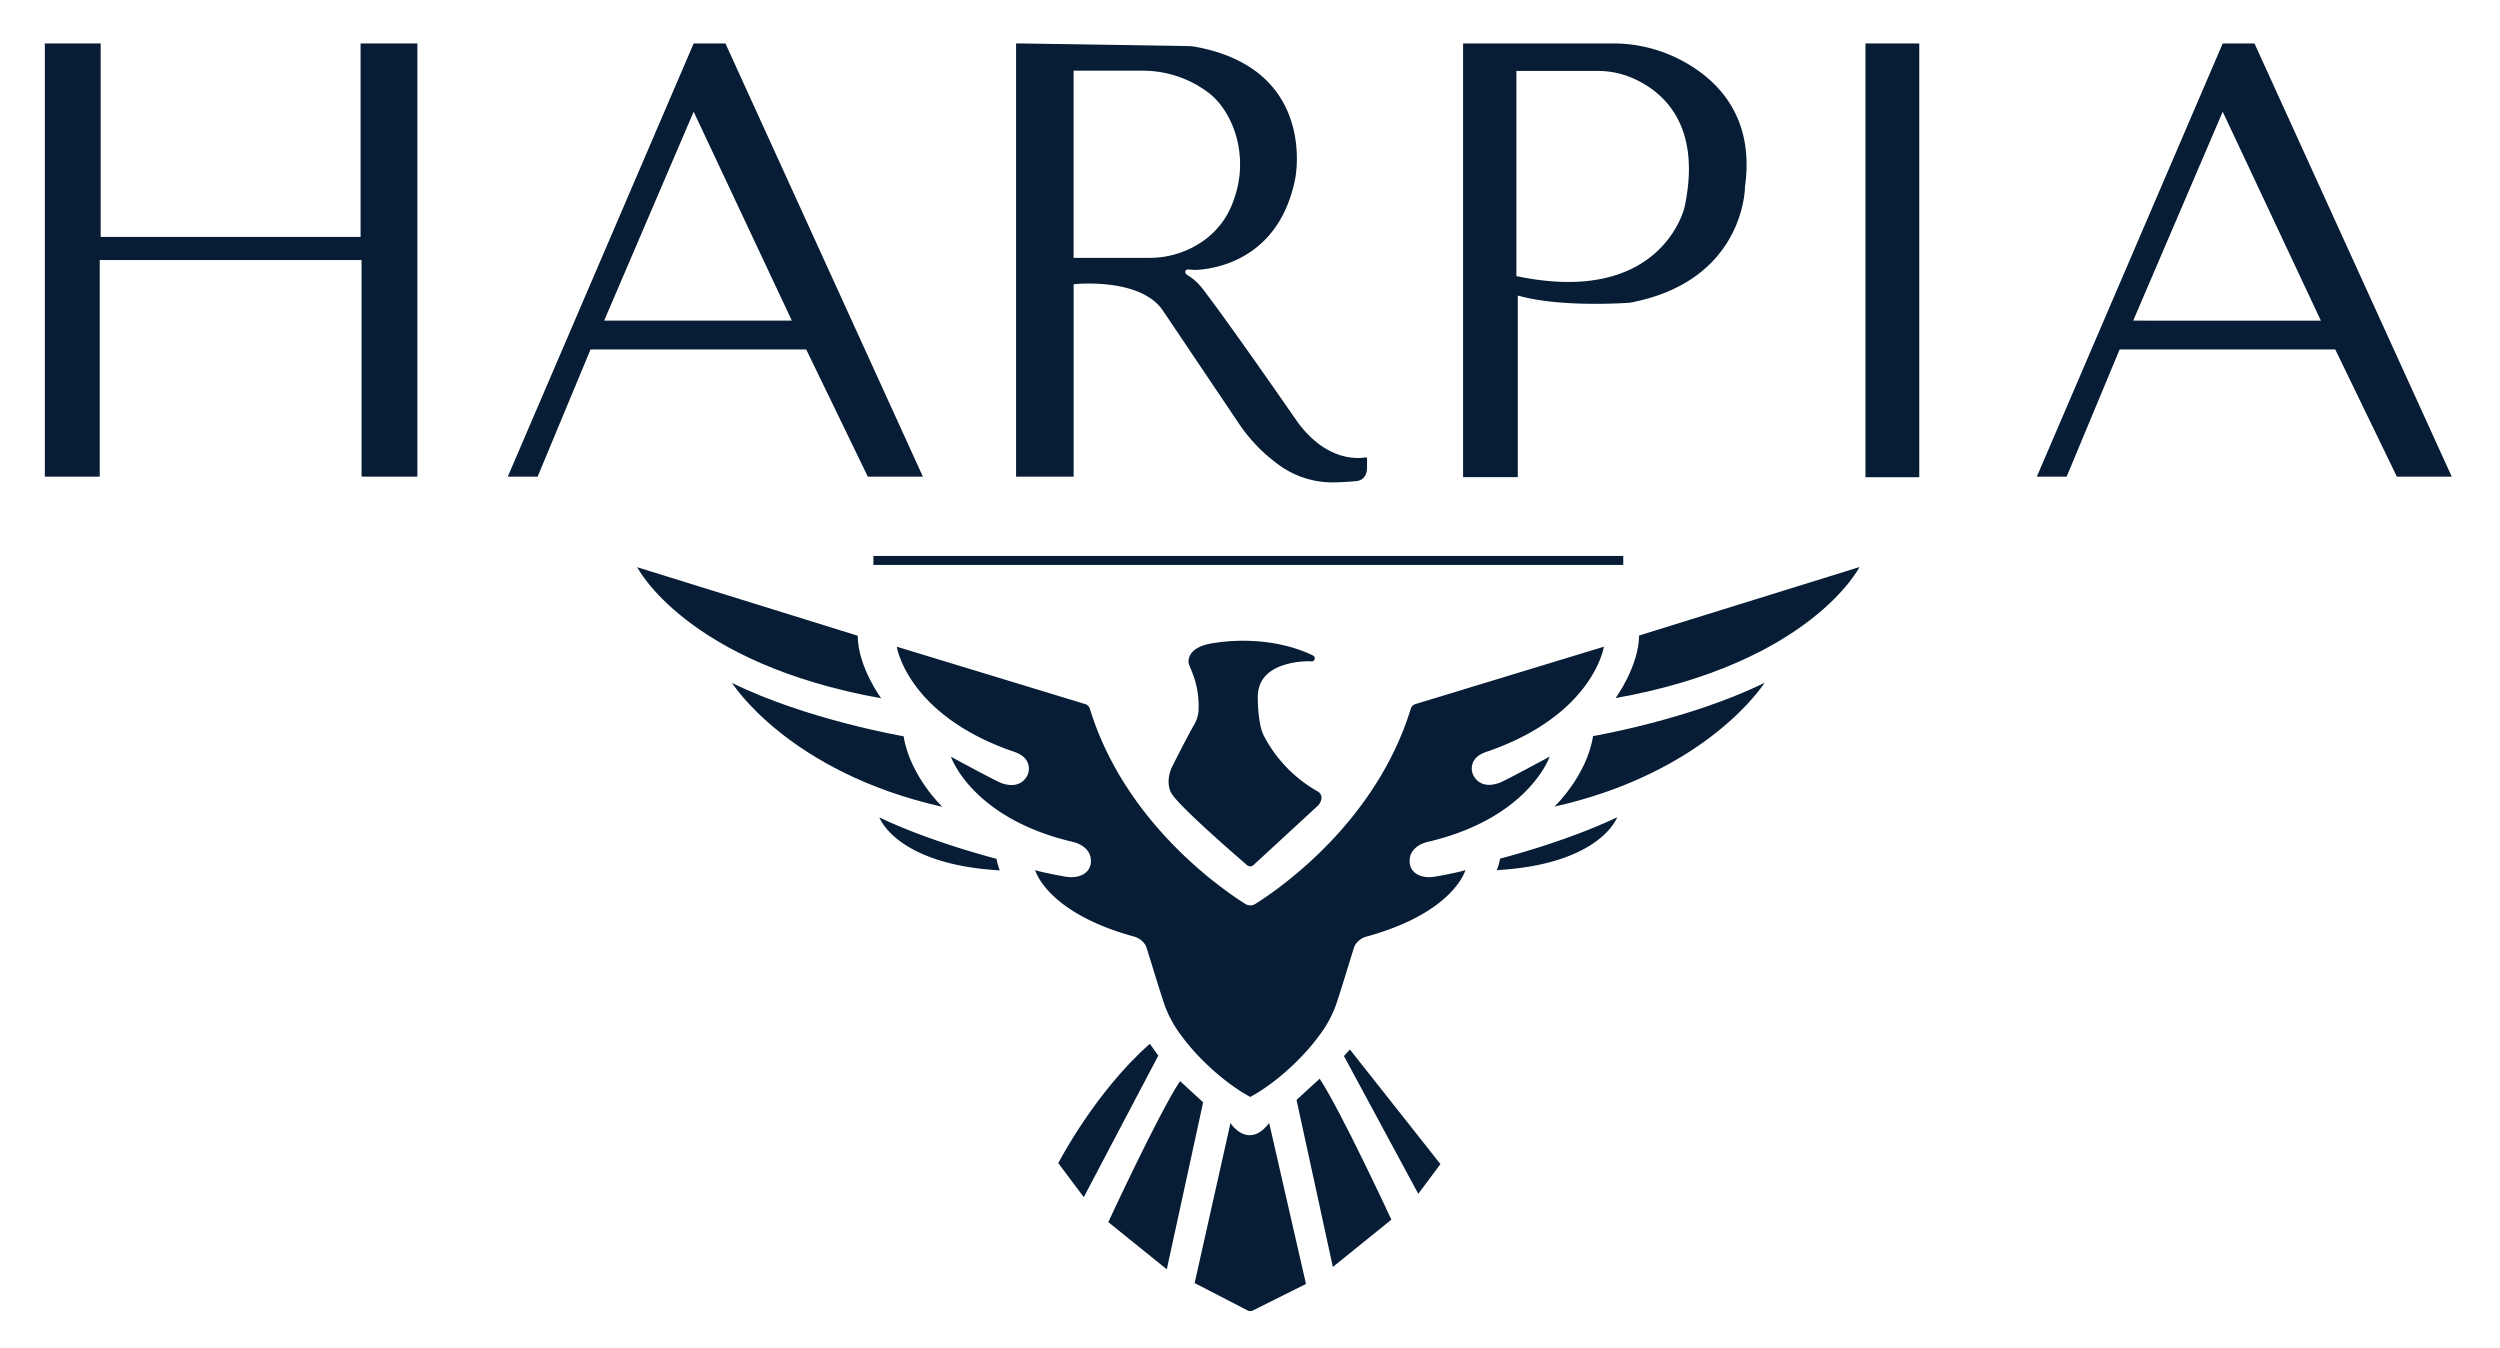 <svg id="Layer_1" data-name="Layer 1" xmlns="http://www.w3.org/2000/svg" viewBox="0 0 766.62 413.23"><defs><style>.cls-1{fill:#061d35;}.cls-2{fill:#061d35;}</style></defs><polygon class="cls-1" points="13.75 13.32 30.87 13.32 30.87 72.65 110.57 72.65 110.57 13.32 127.99 13.32 127.99 146.16 110.87 146.16 110.87 79.74 30.58 79.74 30.58 146.16 13.75 146.16 13.75 13.32"/><path class="cls-1" d="M222.45,13.32h-9.74l-57,132.84h9.15l16.23-39h66.13l18.89,39H283Zm-37.19,85,27.45-64.06,30.11,64.06Z"/><path class="cls-1" d="M691.33,13.32h-9.74l-57,132.84h9.15l16.24-39h66.12l18.89,39h16.83Zm-37.19,85,27.45-64.06L711.7,98.34Z"/><path class="cls-1" d="M418.84,140.24c-2.09.39-12,1.45-21-10.9,0,0-18.63-26.94-27.38-38.56-1.84-2.45-3.13-4.48-6.43-6.48-.8-.49-.91-1.79.62-1.66a17.26,17.26,0,0,0,2.59.1c6-.38,25.13-3.54,29.94-28,0,0,6.93-33.55-30.68-40.4a13.42,13.42,0,0,0-2.19-.21l-52.73-.83V146.16h17.65v-59s19.85-2.21,27.13,7.72l23.46,34.88a49.61,49.61,0,0,0,9.44,10.54c1,.81,2,1.62,3.09,2.4a27.92,27.92,0,0,0,15.9,5.22h.64c1.38,0,6.75-.26,7.31-.45.11,0,2.85-.19,3-3.9v-3A.33.33,0,0,0,418.84,140.24ZM352.21,79.07h-23V21.68h21a33.27,33.27,0,0,1,20.69,7c7.19,5.71,12.38,19.18,7.4,32.68a25,25,0,0,1-10.7,13.42A28.58,28.58,0,0,1,352.21,79.07Z"/><path class="cls-1" d="M514.16,17.77a44.94,44.94,0,0,0-19.72-4.45c-13.84,0-45.47,0-45.79,0v133h16.78V90.62c13.48,3.85,34.41,2.2,34.41,2.2,31.72-6,34.91-29.89,35.23-34.8,0-.75.13-1.5.21-2.25C537.73,33.89,524.87,23,514.16,17.77Zm2.4,45.77S509.71,94.06,465,84.67V21.76h25a26.17,26.17,0,0,1,9.5,1.74C508.24,26.9,522.32,36.64,516.56,63.54Z"/><rect class="cls-1" x="572.04" y="13.32" width="16.5" height="133.02"/><path class="cls-2" d="M384.37,265.27a1.48,1.48,0,0,1-2,0c-4.31-3.71-21.15-18.37-23.17-22.05,0,0-1.91-2.86,0-7.64,0,0,4.1-8.2,6.77-13a10.25,10.25,0,0,0,1.58-4.86v-2a27,27,0,0,0-2.11-9.87l-.92-2.35s-1.37-5.32,8.45-6.41c0,0,15.59-2.88,29.69,3.93a1,1,0,0,1,.41,1.29h0a.94.94,0,0,1-.86.5,24.67,24.67,0,0,0-9.27,1.37c-4.33,1.63-7.42,4.57-7.24,10.08,0,0,0,8,1.91,11.46a41.68,41.68,0,0,0,16.51,17,2.22,2.22,0,0,1,1.06,2.45v0a4,4,0,0,1-1.17,2Z"/><path class="cls-2" d="M456.83,230.2c31.89-11.31,35-31.89,35-31.89L434,215.92a2.11,2.11,0,0,0-1.38,1.38c-10.7,35-40.57,55.43-47.68,59.89a2.87,2.87,0,0,1-3.06,0c-7.1-4.46-37-24.93-47.68-59.88a2.09,2.09,0,0,0-1.38-1.39L275,198.31s3.11,20.58,35,31.89c1.22.44,5.12,1.34,5.48,5.07a4.67,4.67,0,0,1-.77,3.08c-1.27,1.9-3.69,3.26-7.82,1.71-1.57-.59-15.28-8-15.28-8S298,251,329.17,258.21c0,0,5.35,1.15,5.35,5.76,0,0,.36,3.62-3.89,4.76a9.16,9.16,0,0,1-3.87.09c-2.77-.44-8.85-1.68-9.35-2.06,0,0,3.34,13,30.26,20.42a5.91,5.91,0,0,1,3.69,2.82c.29.55,3.53,11.57,5.81,18.32a35.49,35.49,0,0,0,5.39,9.64c4,5.53,12.31,13.82,20.83,18.41,8.52-4.59,16.82-12.88,20.83-18.41a35.53,35.53,0,0,0,5.4-9.64c2.27-6.75,5.51-17.77,5.8-18.32a5.93,5.93,0,0,1,3.7-2.82c26.91-7.43,30.26-20.42,30.26-20.42-.51.38-6.58,1.62-9.35,2.06a9.2,9.2,0,0,1-3.88-.09c-4.25-1.14-3.89-4.76-3.89-4.76,0-4.61,5.35-5.76,5.35-5.76C468.79,251,475.21,232,475.21,232s-13.7,7.43-15.28,8c-4.13,1.55-6.55.19-7.82-1.71a4.74,4.74,0,0,1-.77-3.08C451.71,231.54,455.6,230.64,456.83,230.2Z"/><path class="cls-2" d="M502.63,194.88l67.59-21s-14.88,29.48-74.82,40.19C495.4,214.07,502.49,204.47,502.63,194.88Z"/><path class="cls-2" d="M488.51,225.72s29.79-5.1,52.62-16.37c0,0-17.15,27.34-64.48,38C476.65,247.37,486.55,238,488.51,225.72Z"/><path class="cls-2" d="M460,263.29s19.77-5,35.92-12.68c0,0-5.12,14.41-36.94,16.22A16.4,16.4,0,0,0,460,263.29Z"/><path class="cls-2" d="M263,194.94l-67.59-21s14.88,29.48,74.82,40.19C270.2,214.13,263.11,204.54,263,194.94Z"/><path class="cls-2" d="M277.09,225.78s-29.79-5.1-52.62-16.37c0,0,17.15,27.35,64.48,38C289,247.44,279.05,238,277.09,225.78Z"/><path class="cls-2" d="M305.58,263.35s-19.77-5-35.92-12.68c0,0,5.12,14.42,36.93,16.23A17.15,17.15,0,0,1,305.58,263.35Z"/><path class="cls-2" d="M352.59,320.08l2.6,3.62-22.85,43.4-7.82-10.42S335.66,335,352.59,320.08Z"/><path class="cls-2" d="M361.85,331.51l7.09,6.51L357.8,389.23l-17.94-14.47S355.19,341.63,361.85,331.51Z"/><path class="cls-2" d="M404.67,330.78l-7.09,6.51,11.14,51.22L426.66,374S411.33,340.91,404.67,330.78Z"/><path class="cls-2" d="M377.33,344.38s5.35,8.39,11.86,0l11.29,49.34-16.3,8.14a1.76,1.76,0,0,1-1.58,0l-16.27-8.41Z"/><polygon class="cls-2" points="412.12 323.84 413.93 321.81 441.71 356.97 434.91 366.08 412.12 323.84"/><rect class="cls-1" x="267.83" y="170.48" width="229.94" height="2.76"/></svg>
